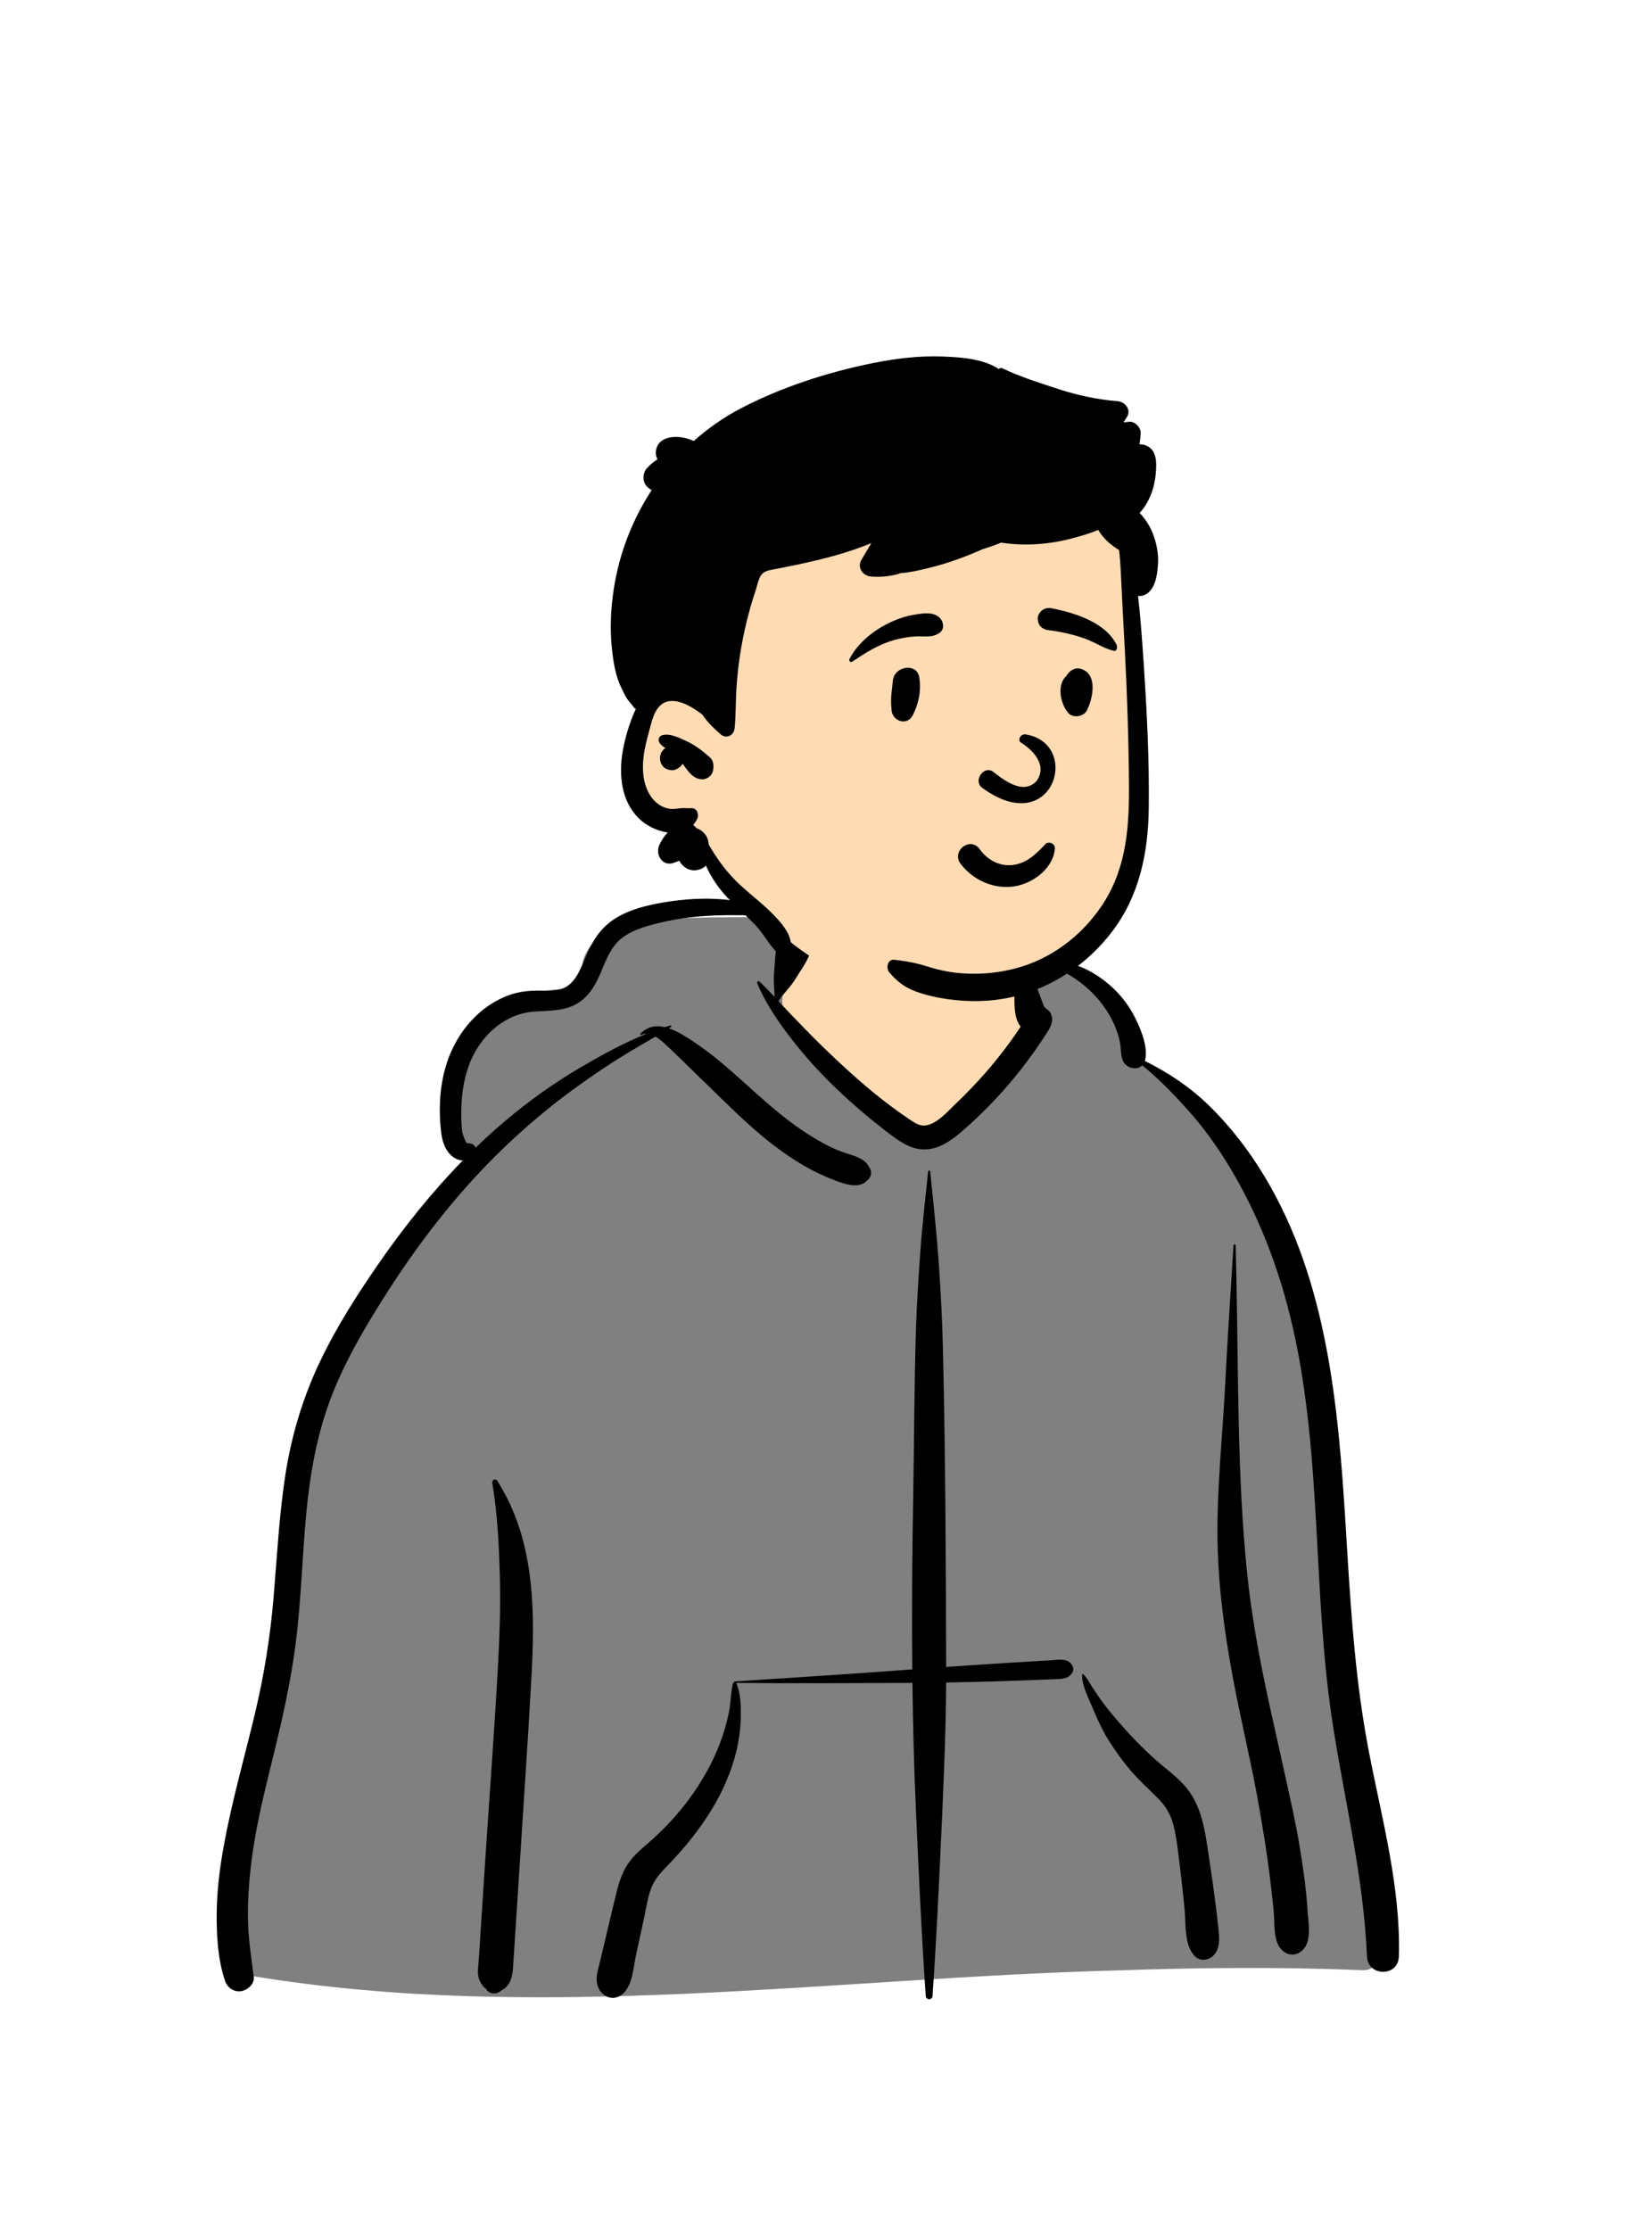 <svg
  data-v-6a4e53c7=""
  width="100%"
  height="100%"
  viewBox="0 0 1136 1533"
  fill="none"
  xmlns="http://www.w3.org/2000/svg"
  preserveAspectRatio="xMidYMid meet"
>
  <g id="body/hoodie">
    <path
      fill-rule="evenodd"
      clip-rule="evenodd"
      d="M937.748 1354.54C957.074 1353.61 949.301 1319.81 947.914 1307.39C932.613 1262.05 936.21 1212.57 930.192 1165.05C926.443 1120.68 921.626 1076.45 917.574 1032.11C909.616 942.12 852.469 758.916 787.254 729.453C779.039 693.407 745.108 659.759 702.178 659.759C672.898 625.1 637.655 600.707 592.452 605.632C573.772 606.482 555.656 626.294 537.757 630.12C527.735 631.502 438.795 627.945 420.979 638.526C408.569 644.898 397.366 656.673 401.015 671.664C406.837 689.826 388.744 670.174 351.001 689.559C274.038 735.782 320.028 797.619 322.066 799.535C274.038 866.358 232.059 920.57 212.636 1002.25C200.048 1062.89 201.465 1125.49 190.918 1186.44C187.194 1207.57 181.481 1227.98 175.299 1248.5C168.599 1275.36 165.341 1342.31 161.648 1342.9C154.921 1344.57 165.536 1358.39 172.664 1358.4C370.288 1391.18 571.026 1359.76 769.712 1354.62C825.705 1352.68 881.758 1352.23 937.748 1354.54Z"
      fill="#FFDBB4"
    />
    <path
      fill-rule="evenodd"
      clip-rule="evenodd"
      d="M538.006 688.962C538.006 709.994 611.036 788.146 636.239 782.99C653.041 779.553 678.428 757.137 712.399 715.741V688.962L705.062 659.809C746.622 661.274 779.224 694.218 787.254 729.453C851.817 758.622 908.472 938.472 917.32 1029.39L917.574 1032.11C921.626 1076.45 926.443 1120.68 930.192 1165.05C936.21 1212.57 932.613 1262.05 947.914 1307.39L948.005 1308.16C949.601 1321.14 956.687 1353.63 937.748 1354.54C881.758 1352.23 825.705 1352.68 769.712 1354.62C571.026 1359.76 370.288 1391.18 172.664 1358.4C165.536 1358.39 154.921 1344.57 161.648 1342.9C165.341 1342.31 168.599 1275.36 175.299 1248.5L176.571 1244.26C182.26 1225.16 187.451 1206.11 190.918 1186.44C201.465 1125.49 200.048 1062.89 212.636 1002.25C232.059 920.57 274.038 866.358 322.066 799.535C320.028 797.619 274.038 735.782 351.001 689.559C388.744 670.174 406.837 689.826 401.015 671.664C397.366 656.673 408.569 644.898 420.979 638.526C438.795 627.945 527.735 631.502 537.757 630.12C542.413 629.125 547.083 627.048 551.774 624.505L550.961 627.215C542.324 656.161 538.006 676.743 538.006 688.962Z"
      fill="gray"
    />
    <path
      fill-rule="evenodd"
      clip-rule="evenodd"
      d="M638.219 805.433C638.311 804.528 639.531 804.53 639.625 805.433L641.02 818.902C642.718 835.352 644.352 851.77 645.537 868.297C647.014 888.906 648.002 909.51 648.478 930.165C650.138 1002.1 650.468 1074.08 650.608 1146.03C660.339 1145.36 670.071 1144.71 679.808 1144.08C686.414 1143.65 693.021 1143.25 699.628 1142.84L716.475 1141.82V1141.82L723.411 1141.4C728.098 1141.11 733.423 1139.93 736.7 1144.08C738.012 1145.74 738.67 1147.9 737.447 1149.87C734.626 1154.42 730.293 1154.26 725.392 1154.46C720.768 1154.65 716.144 1154.83 711.52 1155.01C701.611 1155.39 691.703 1155.76 681.791 1156.04C671.389 1156.33 660.992 1156.56 650.594 1156.74C650.489 1187.12 649.232 1217.46 647.873 1247.8L647.258 1261.45C645.595 1298.38 643.806 1335.34 641.265 1372.22C641.056 1375.23 636.785 1375.23 636.578 1372.22C633.716 1330.69 631.828 1289.07 629.956 1247.48C628.598 1217.33 627.808 1187.17 627.432 1157.01C626.057 1157.02 624.683 1157.04 623.309 1157.04C584.282 1157.21 545.265 1157.38 506.238 1157.02C506.303 1157.09 506.367 1157.17 506.41 1157.27C509.234 1163.94 509.503 1172.45 509.434 1179.6C509.355 1187.81 508.25 1195.92 506.36 1203.9C499.589 1232.48 482.123 1258.09 462.231 1279.26L461.581 1279.95C456.889 1284.91 451.506 1289.89 448.625 1296.2C445.682 1302.65 444.661 1310.19 443.209 1317.12L443.039 1317.92L437.361 1344.14C435.557 1352.47 435.045 1364.62 428.451 1370.63C422.299 1376.24 414.149 1373.31 411.254 1366.09C408.993 1360.46 411.245 1354.27 412.584 1348.63L423.075 1304.53C424.799 1297.34 426.683 1290.1 430.403 1283.64C434.214 1277.03 439.801 1272.23 445.502 1267.32C456.297 1258.03 466.207 1247.39 474.588 1235.87C482.966 1224.35 490.126 1211.66 495.147 1198.31C497.661 1191.63 499.721 1184.69 501.142 1177.69C502.493 1171.05 502.481 1164.17 503.926 1157.6C504.025 1157.14 504.408 1156.83 504.847 1156.7C504.743 1156.4 504.902 1156.01 505.312 1155.98L537.23 1153.93C565.601 1152.1 593.972 1150.22 622.318 1148.08L627.327 1147.72V1147.72C626.938 1107.47 627.268 1067.22 627.995 1026.96C628.661 990.038 628.675 953.109 629.773 916.195C630.319 897.874 631.496 879.596 632.806 861.313C634.146 842.615 636.291 824.075 638.219 805.433ZM338.527 1019.5C338.187 1017.45 340.766 1016.18 341.955 1018.05C355.546 1039.48 362.099 1062.74 364.861 1087.81C367.301 1109.94 366.582 1132.38 365.367 1154.57C364.071 1178.23 362.559 1201.88 361.03 1225.53L358.681 1261.79V1261.79L352.786 1352.7C352.364 1359.2 350.888 1365.11 345.289 1368.14C344.58 1368.73 343.841 1369.26 342.98 1369.72C339.955 1371.34 335.943 1370.52 334.194 1367.42L334.895 1367.88C335.506 1368.26 334.82 1367.72 332.837 1366.27L331.154 1364.09V1364.09C329.931 1362.25 329.15 1360.45 328.836 1358.26C328.348 1354.87 328.98 1351.14 329.202 1347.73L333.066 1288.12V1288.12C336.071 1241.77 339.58 1195.44 342.225 1149.08C343.457 1127.47 344.32 1105.84 343.736 1084.19C343.154 1062.66 342.057 1040.77 338.527 1019.5ZM456.101 620.443L456.855 620.316C483.85 615.832 513.204 616.671 537.875 629.684C538.079 629.791 537.986 630.13 537.757 630.12L529.816 629.803C504.677 628.819 479.616 628.236 454.898 634.142L452.368 634.752C443.466 636.923 434.17 639.581 427.02 645.46C420.186 651.08 416.783 659.749 413.511 667.73L413.073 668.783C409.754 676.666 405.552 684.141 398.275 689.07C388.85 695.453 377.515 694.671 366.708 695.538C347.68 697.067 332.123 710.857 324.383 727.732C319.696 737.95 317.697 749.406 317.301 760.58C317.098 766.269 317.069 772.18 317.827 777.831C318.069 779.638 320.303 786.221 321.442 786.063C323.973 785.712 326.287 787.032 327.076 789.055C333.328 783.015 339.76 777.149 346.399 771.494C362.948 757.401 380.773 744.628 399.545 733.652C413.872 725.274 428.984 716.974 444.633 710.699C443.393 710.673 442.17 710.919 440.987 711.534C440.469 711.805 439.954 711.155 440.363 710.725C445.292 705.539 451.196 704.801 457.148 706.184C458.418 705.78 459.689 705.389 460.965 705.018C461.6 704.833 461.916 705.708 461.398 706.046L459.936 706.98V706.98C466.429 709.155 472.804 713.43 477.851 716.804C492.349 726.493 505.11 738.338 518.046 749.961L520.398 752.068C531.785 762.235 543.461 772.115 556.398 780.271C563.17 784.54 570.283 788.489 577.744 791.426C584.143 793.947 594.562 795.534 597.559 802.297C600.223 805.533 599.11 809.663 595.99 811.841C590.728 817.632 580.202 813.891 573.932 811.479C566.373 808.571 559.05 805.076 552.066 800.977C538.507 793.017 526.005 783.12 514.359 772.592C502.196 761.596 490.723 749.915 478.893 738.574C473.767 733.66 468.76 728.631 463.626 723.724L461.048 721.282C458.428 718.825 454.695 714.995 450.704 712.677C443.185 717.162 435.55 721.462 428.099 726.063C417.698 732.485 407.603 739.37 397.664 746.482C378.53 760.173 360.398 775.507 343.565 791.943C312.693 822.085 286.391 856.505 263.414 892.951L261.669 895.729C248.612 916.589 236.265 938.123 227.51 961.173C217.877 986.538 213.192 1013.21 210.647 1040.14C208.121 1066.87 207.269 1093.74 204.446 1120.44C201.551 1147.83 195.847 1174.62 189.359 1201.36L187.812 1207.69C181.941 1231.64 175.882 1255.58 172.864 1280.09C171.253 1293.18 170.284 1306.46 170.503 1319.65C170.723 1332.93 172.809 1345.91 174.492 1359.04C175.137 1364.08 170.185 1368.28 165.754 1368.94C160.658 1369.71 156.28 1366.46 154.696 1361.72C149.758 1346.97 148.861 1330.65 149.016 1315.16C149.172 1299.44 151.179 1283.82 154.003 1268.36C159.557 1237.97 168.128 1208.2 175.298 1178.16C181.617 1151.69 185.858 1125.17 188.144 1098.05C190.517 1069.92 191.938 1041.69 196.267 1013.75C200.54 986.178 208.58 959.838 220.705 934.693C231.745 911.799 245.507 890.25 259.935 869.363C277.456 844 296.699 819.865 318.209 797.875C316.277 797.791 314.293 797.167 312.471 796.031C306.897 792.554 304.301 785.753 303.503 779.543C301.635 765.016 302.086 749.85 305.822 735.647C311.849 712.735 327.491 692.377 350.161 684.118C355.996 681.992 362.199 681.216 368.383 681.063C374.251 680.917 380.66 681.682 386.322 679.822C395.334 676.86 399.197 666.246 402.581 658.2L402.737 657.83C407.076 647.577 412.284 638.789 421.682 632.387C431.709 625.556 444.271 622.449 456.101 620.443V620.443ZM712.599 660.991C720.711 658.177 730.853 660.731 738.786 663.189C747.624 665.929 755.791 670.975 762.793 676.968C770.18 683.288 776.285 691.092 780.598 699.81L781.01 700.65C784.949 708.737 789.436 719.838 787.45 728.723C787.393 728.975 787.328 729.218 787.254 729.453C803.349 737.376 818.213 747.3 831.157 759.878C846.229 774.523 858.991 791.188 869.791 809.192C912.684 880.699 920.234 966.579 925.3 1048.13L926.563 1068.81C929.314 1113.45 932.533 1158 940.896 1202.03L941.506 1205.21C950.444 1251.31 963.24 1297.77 961.944 1345.06C961.555 1359.23 940.613 1359.13 940.006 1345.06C937.72 1292.09 925.358 1240.94 916.987 1188.8C902.258 1097.05 909.638 1002.47 888.768 911.653C880.578 876.011 867.891 841.438 849.774 809.623C840.825 793.906 830.586 778.719 818.592 765.16C808.273 753.493 797.548 742.265 785.489 732.457C781.635 736.317 773.936 734.35 771.924 728.723C770.542 724.856 770.945 720.335 770.058 716.284C769.235 712.525 768.1 708.798 766.588 705.258C763.574 698.203 759.15 691.428 754.043 685.718C748.526 679.546 742.185 674.418 735.09 670.184C727.946 665.921 720.133 664.648 712.599 661.533C712.345 661.428 712.321 661.088 712.599 660.991ZM744.115 1151.29C744.127 1150.91 744.566 1150.74 744.836 1150.99C747.68 1153.6 749.399 1157.36 751.492 1160.58C753.906 1164.29 756.441 1167.93 759.099 1171.47C764.425 1178.56 770.354 1185.25 776.33 1191.81C781.888 1197.9 787.812 1203.74 793.957 1209.24C800.615 1215.2 808.076 1220.52 814.125 1227.12C826.747 1240.9 828.786 1259.81 831.449 1277.56L831.741 1279.48C833.365 1290.02 834.82 1300.58 836.132 1311.16C836.77 1316.3 837.406 1321.46 837.926 1326.61L838.085 1328.25C838.548 1333.3 838.673 1338.42 835.773 1342.84C832.668 1347.56 825.609 1349.21 821.412 1344.69C814.201 1336.91 815.553 1323.09 814.615 1313.09C813.84 1304.82 812.961 1296.55 811.977 1288.3L811.476 1284.18C810.316 1274.79 809.374 1265.22 807.227 1256C805.334 1247.87 801.727 1241.74 795.809 1235.86C789.847 1229.93 783.652 1224.4 778.149 1218.02C772.312 1211.25 767.047 1203.99 762.303 1196.41C758.245 1189.93 754.993 1182.88 752.013 1175.84L751.519 1174.66C748.639 1167.79 743.89 1158.85 744.115 1151.29ZM848.227 856.241C848.29 855.283 849.706 855.268 849.727 856.241C849.906 864.481 850.078 872.721 850.249 880.962C851.625 947.364 850.777 1013.92 857.439 1080.1C860.581 1111.3 866.367 1142.04 873.062 1172.65C876.488 1188.32 880.082 1203.95 883.497 1219.61C886.825 1234.88 890.394 1250.23 893.034 1265.64C895.628 1280.78 897.952 1296.05 898.995 1311.39L899.123 1313.39C899.572 1320.82 901.715 1331.75 897.623 1338.34C893.189 1345.47 884.7 1345.6 879.949 1338.79C875.488 1332.39 876.597 1321.02 875.809 1313.39C875.008 1305.62 874.161 1297.84 873.199 1290.08C871.322 1274.96 868.849 1259.86 866.277 1244.84C860.92 1213.55 853.15 1182.66 847.415 1151.42C841.537 1119.41 837.359 1087.17 837.183 1054.58C837.008 1021.71 840.487 988.911 842.243 956.116C844.027 922.808 846.055 889.525 848.227 856.241ZM534.547 649.707C536.33 643.704 542.622 639.951 548.76 641.637C554.385 643.183 559.029 650.01 556.83 655.851C554.43 662.225 550.236 667.66 546.7 673.453C543.434 678.806 538.67 683.021 535.343 688.279L539.009 692.232C540.843 694.204 542.683 696.163 544.543 698.089L550.937 704.713C555.918 709.861 560.929 714.981 566.082 719.95C581.234 734.565 596.626 748.7 613.595 761.216C617.458 764.064 621.351 766.896 625.353 769.548L626.845 770.537C629.591 772.335 632.654 774.102 635.971 773.797C644.03 773.057 651.313 764.498 656.851 759.171L657.141 758.893C670.866 745.834 683.575 731.556 694.686 716.204C697.153 712.793 699.542 709.324 701.868 705.814C696.496 699.539 697.779 687.29 697.483 679.68C697.274 674.329 697.258 668.977 697.229 663.622L697.214 662.543C697.149 659.077 696.993 655.752 699.242 652.9C699.373 652.735 699.644 652.74 699.811 652.827C702.892 654.442 703.841 657.145 705.155 660.177L705.293 660.491C706.893 664.13 708.425 667.803 709.975 671.463C711.598 675.295 713.086 679.183 714.594 683.061C715.296 684.865 715.966 686.676 716.621 688.497C717.02 689.66 717.433 690.817 717.857 691.972L717.957 692.061C718.517 692.536 718.992 693.038 719.401 693.556C721.12 694.416 722.486 695.983 723.127 698.285C724.522 703.296 721.635 707.382 719.06 711.359C708.6 727.519 696.676 742.918 683.422 756.887C676.838 763.827 669.913 770.455 662.703 776.742L661.442 777.834C654.966 783.4 647.934 788.672 639.284 789.974C629.161 791.498 620.923 786.463 613.174 780.665L612.401 780.082C605.055 774.521 597.857 768.765 590.883 762.744C576.664 750.468 563.137 737.287 551.132 722.826C539.454 708.76 527.911 693.032 520.713 676.107C520.274 675.076 521.428 673.997 522.332 674.858C525.848 678.205 529.231 681.734 532.574 685.308C532.667 680.047 531.696 674.741 532.236 669.447C532.895 663.012 532.705 655.903 534.547 649.707Z"
      fill="black"
    />
  </g>

  <g id="head/short4">
    <path
      fill-rule="evenodd"
      clip-rule="evenodd"
      d="M777.529 484.003C775.376 465.088 778.162 425.552 778.349 423.15C779.529 407.965 772.414 348.002 758.964 353.527C736.402 335.666 706.351 331.722 678.251 329.838C619.884 325.924 557.791 334.909 512.721 374.189C490.432 394.588 468.733 424.257 470.477 455.149C450.226 484.431 421.677 524.598 446.909 558.831C455.485 569.768 469.117 573.841 479.891 582.124C501.563 599.604 515.159 624.69 537.036 642.066C594.997 694.149 693.414 705.029 750.36 645.789C794.395 602.885 787.275 538.699 779.529 484.003C774.322 447.23 781.729 520.904 777.529 484.003Z"
      fill="#FFDBB4"
    />
    <path
      fill-rule="evenodd"
      clip-rule="evenodd"
      d="M600.28 249.625C615.89 246.475 631.919 244.515 647.86 245.105L649.089 245.153C661.083 245.632 676.273 246.693 686.736 253.667C687.338 253.063 688.306 252.753 689.184 253.172C701.618 259.107 715.294 263.398 728.386 267.662C741.418 271.905 754.938 274.706 768.597 275.835C773.736 276.26 778.134 281.809 774.88 286.786C774.106 287.972 773.352 289.17 772.601 290.371C773.857 290.24 775.113 290.105 776.369 289.978C780.502 289.562 784.631 293.973 784.386 297.997C784.233 300.528 783.96 303.029 783.556 305.5C785.13 305.467 786.695 305.703 788.207 306.342C795.863 309.575 795.33 318.694 794.757 325.632C793.963 335.26 790.362 345.458 783.676 352.664C788.668 357.849 792.202 364.041 794.31 371.395C795.839 376.765 796.69 382.485 796.27 388.075L796.136 389.749C795.617 395.815 794.584 402.531 790.22 406.895C787.98 409.145 785.22 409.965 782.589 409.705C784.18 423.685 785.2 437.745 786.16 451.755L786.61 458.451C788.752 490.831 790.361 523.422 789.94 555.855C789.549 586.165 783.56 615.585 764.97 640.195C748.039 662.605 723.73 679.125 696.23 685.405C681.41 688.795 666.28 689.035 651.28 686.875C644.009 685.825 636.69 684.215 629.789 681.675C622.15 678.855 616.66 674.705 611.52 668.485C609.089 665.535 610.259 659.255 615.1 659.845C622.421 660.733 629.105 661.803 636.124 663.968L637.129 664.285C644.12 666.525 651.36 668.195 658.669 668.905C673.64 670.355 688.839 668.895 703.18 664.355C726.53 656.955 746.64 640.465 759.53 619.745C774.83 595.185 776.56 567.305 776.339 539.065C776.102 508.077 775.094 477.07 773.449 446.114L773.169 440.955C772.299 425.025 771.459 409.085 770.72 393.145C770.49 388.145 770.14 383.105 769.509 378.115C763.74 374.735 758.57 370.075 755.2 364.325C748.43 367.125 741.31 369.145 734.759 370.755C719.585 374.487 703.831 375.393 688.386 373.056C684.22 374.777 679.971 376.29 675.657 377.592C674.491 378.109 673.325 378.617 672.16 379.115C661.759 383.565 651.209 387.335 640.23 390.095L637.533 390.768C631.755 392.192 625.479 393.595 619.33 394.035C618.32 394.425 617.23 394.755 616.039 395.045C610.44 396.405 604.629 396.835 598.89 396.355C593.299 395.885 589.259 390.235 592.339 384.945C594.589 381.085 596.86 377.235 599.15 373.395C591.18 376.715 582.95 379.475 574.65 381.815C566.27 384.175 557.77 386.165 549.259 387.995C544.709 388.965 540.14 389.825 535.6 390.795C532.35 391.485 527.36 391.845 524.709 393.985C521.78 396.335 520.95 401.815 519.839 405.195C518.379 409.585 517.009 413.995 515.759 418.455C513.27 427.355 511.23 436.385 509.65 445.505C508.07 454.635 507.009 463.855 506.419 473.105C505.83 482.345 506.089 491.645 505.14 500.845C504.629 505.725 499.39 508.235 495.52 504.825C495.066 504.425 494.608 504.021 494.155 503.612L493.48 502.995C490.169 499.995 486.959 496.815 484.31 493.235C483.83 492.575 483.37 491.885 482.94 491.185C482.87 491.185 482.81 491.165 482.74 491.115L482.005 490.562C473.918 484.543 460.406 476.694 452.52 486.695C450.007 489.881 448.72 493.938 447.653 497.851L445.779 504.856C444.567 509.428 443.426 514.026 442.759 518.705C441.249 529.185 442.009 541.265 449.22 549.665C452.1 553.025 456.07 555.425 460.499 556.055C462.97 556.395 465.41 555.975 467.86 555.665C470.35 555.355 472.749 555.855 475.24 555.615C479.2 555.225 480.93 559.965 479.45 562.945C478.65 564.545 477.709 565.925 476.64 567.095C477.499 567.835 478.32 568.635 479.11 569.475C481.45 570.225 483.549 571.835 485.12 573.965C486.39 575.685 487.049 577.555 487.16 579.525C487.299 580.015 487.419 580.515 487.53 581.025L489.675 584.507C490.147 585.271 490.617 586.025 491.089 586.765C496.549 595.365 502.61 602.645 510.14 609.505C517.39 616.105 525.259 622.015 532.07 629.095L532.872 629.936C539.222 636.627 545.915 644.726 543.43 654.455C542.79 656.955 539.299 658.755 537.02 657.065C529.69 651.625 525.999 643.005 519.78 636.405C513.379 629.605 506.289 623.495 499.87 616.715C493.799 610.315 489.009 603.065 485.4 595.085C483.959 596.675 481.86 597.805 478.95 598.245C473.95 598.995 469.289 596.065 467.11 591.735C465.709 592.355 464.28 592.915 462.839 593.355C455.259 595.675 450.49 587.245 453.35 581.015C454.879 577.675 456.789 574.775 459.16 572.335C451.749 571.315 444.209 567.485 439.339 562.705C427.12 550.695 425.44 532.645 428.19 516.595C429.65 508.085 432.169 499.475 435.44 491.485C436.009 490.095 436.62 488.695 437.289 487.315C436.919 487.305 436.539 487.145 436.299 486.835C434.089 483.815 431.4 481.345 429.759 477.965C428.249 474.865 426.57 471.725 425.379 468.495C422.93 461.885 421.73 454.425 420.93 447.435C419.28 433.125 419.919 418.905 422.11 404.685C425.839 380.465 434.847 357.287 448.118 336.949C447.395 336.569 446.703 336.111 446.058 335.569L445.739 335.291L445.221 334.823C441.434 331.396 441.761 324.973 445.221 321.502L446.314 320.407C447.697 319.032 448.891 317.943 451.126 316.446C451.456 316.225 451.793 316.017 452.134 315.823C450.964 313.661 450.558 311.133 451.373 308.344C454.213 298.628 468.193 298.972 477.054 303.209C486.857 294.46 497.727 286.865 509.509 280.715C537.57 266.075 569.299 255.865 600.28 249.625ZM455.23 505.525C460.47 503.815 467.43 507.405 472.14 509.565C478.11 512.305 483.19 516.355 488.11 520.635C490.56 522.775 490.999 526.275 490.39 529.265C490.329 529.565 490.27 529.875 490.199 530.185C489.549 533.375 485.989 535.885 482.839 535.795C476.249 535.615 473.11 529.925 469.379 525.105C468.94 525.885 468.39 526.605 467.709 527.145L467.249 527.505C465.701 528.684 463.995 529.626 461.949 529.535C460.499 529.465 459.11 529.095 457.829 528.425C454.629 526.735 453.22 522.595 454.089 519.225C454.629 517.105 455.869 515.445 457.489 514.295L456.885 513.882C455.593 512.983 454.415 512.035 453.496 510.636L453.289 510.305H453.369C452.369 508.585 453.02 506.245 455.23 505.525Z"
      fill="black"
    />
  </g>

  <g id="face/smile">
    <path
      fill-rule="evenodd"
      clip-rule="evenodd"
      d="M677.587 606.927C670.864 604.184 664.866 599.61 660.481 593.766C658.957 591.735 658.561 589.59 658.881 587.628C659.241 585.421 660.546 583.422 662.326 582.081C664.112 580.735 666.345 580.072 668.504 580.41C670.381 580.704 672.248 581.731 673.727 583.862L674.035 584.288C676.642 587.815 680.04 590.709 683.91 592.574C687.641 594.372 691.814 595.211 696.132 594.723C704.356 593.794 710.024 589.346 716.049 583.307C716.796 582.544 717.543 581.758 718.294 580.959C718.768 580.234 719.426 579.769 720.157 579.524C720.968 579.253 721.886 579.269 722.726 579.562C723.537 579.845 724.262 580.381 724.747 581.095C725.209 581.773 725.471 582.61 725.386 583.574C724.835 589.833 721.562 595.419 716.914 599.806C711.752 604.677 704.909 608.047 698.466 609.229C691.368 610.531 684.136 609.598 677.587 606.927ZM701.814 510.367C709.366 514.957 720.872 525.66 712.748 537.04C703.186 547.073 689.418 535.569 682.634 530.366C676.343 526.334 669.275 536.705 675.112 541.413C724.136 577.708 744.031 511.567 705.634 504.97C701.406 504.243 699.836 508.947 701.814 510.367ZM613.963 468.146C614.798 457.79 630.57 455.438 632.139 465.686C633.544 474.866 631.89 483.299 627.755 491.564C623.804 499.46 613.874 495.777 613.123 488.587C612.116 478.949 613.444 474.589 613.963 468.146ZM734.027 463.562C736.226 460.682 739.401 458.716 743.205 459.826C755.09 463.3 751.587 480.173 747.413 488.386C745.145 492.846 737.814 493.977 734.501 490.049C729.101 483.646 726.515 470.857 733.38 464.549C733.566 464.223 733.773 463.894 734.027 463.562ZM627.588 422.831L629.465 422.502C635.273 421.497 642.494 420.532 646.603 425.202C648.782 427.678 649.532 432.28 646.603 434.65C641.451 438.82 635.755 437.204 629.581 437.557C624.493 437.849 619.603 438.691 614.702 440.092C603.95 443.165 595.189 448.775 586.006 454.935C584.801 455.743 583.571 454.202 584.146 453.075C589.447 442.692 599.72 434.163 610.01 428.964C615.502 426.189 621.512 423.887 627.588 422.831ZM723.193 418.179L724.63 418.473C740.267 421.742 760.583 428.271 767.988 443.631C768.271 445.803 767.972 446.268 767.73 446.572L767.649 446.674C767.45 446.933 767.29 447.291 766.349 447.587C766.087 447.525 765.824 447.459 765.557 447.389C762.163 446.499 759.477 445.274 756.877 444.002L754.058 442.613C750.788 441.01 747.488 439.465 743.992 438.324C736.53 435.89 728.854 434.175 721.06 433.26C719.37 433.062 717.744 432.491 716.46 431.514C715.242 430.587 714.311 429.302 713.887 427.596C713.337 425.386 713.495 423.714 714.68 421.721C715.572 420.224 716.847 419.187 718.311 418.591C719.804 417.984 721.503 417.841 723.193 418.179Z"
      fill="black"
    />
  </g>
</svg>